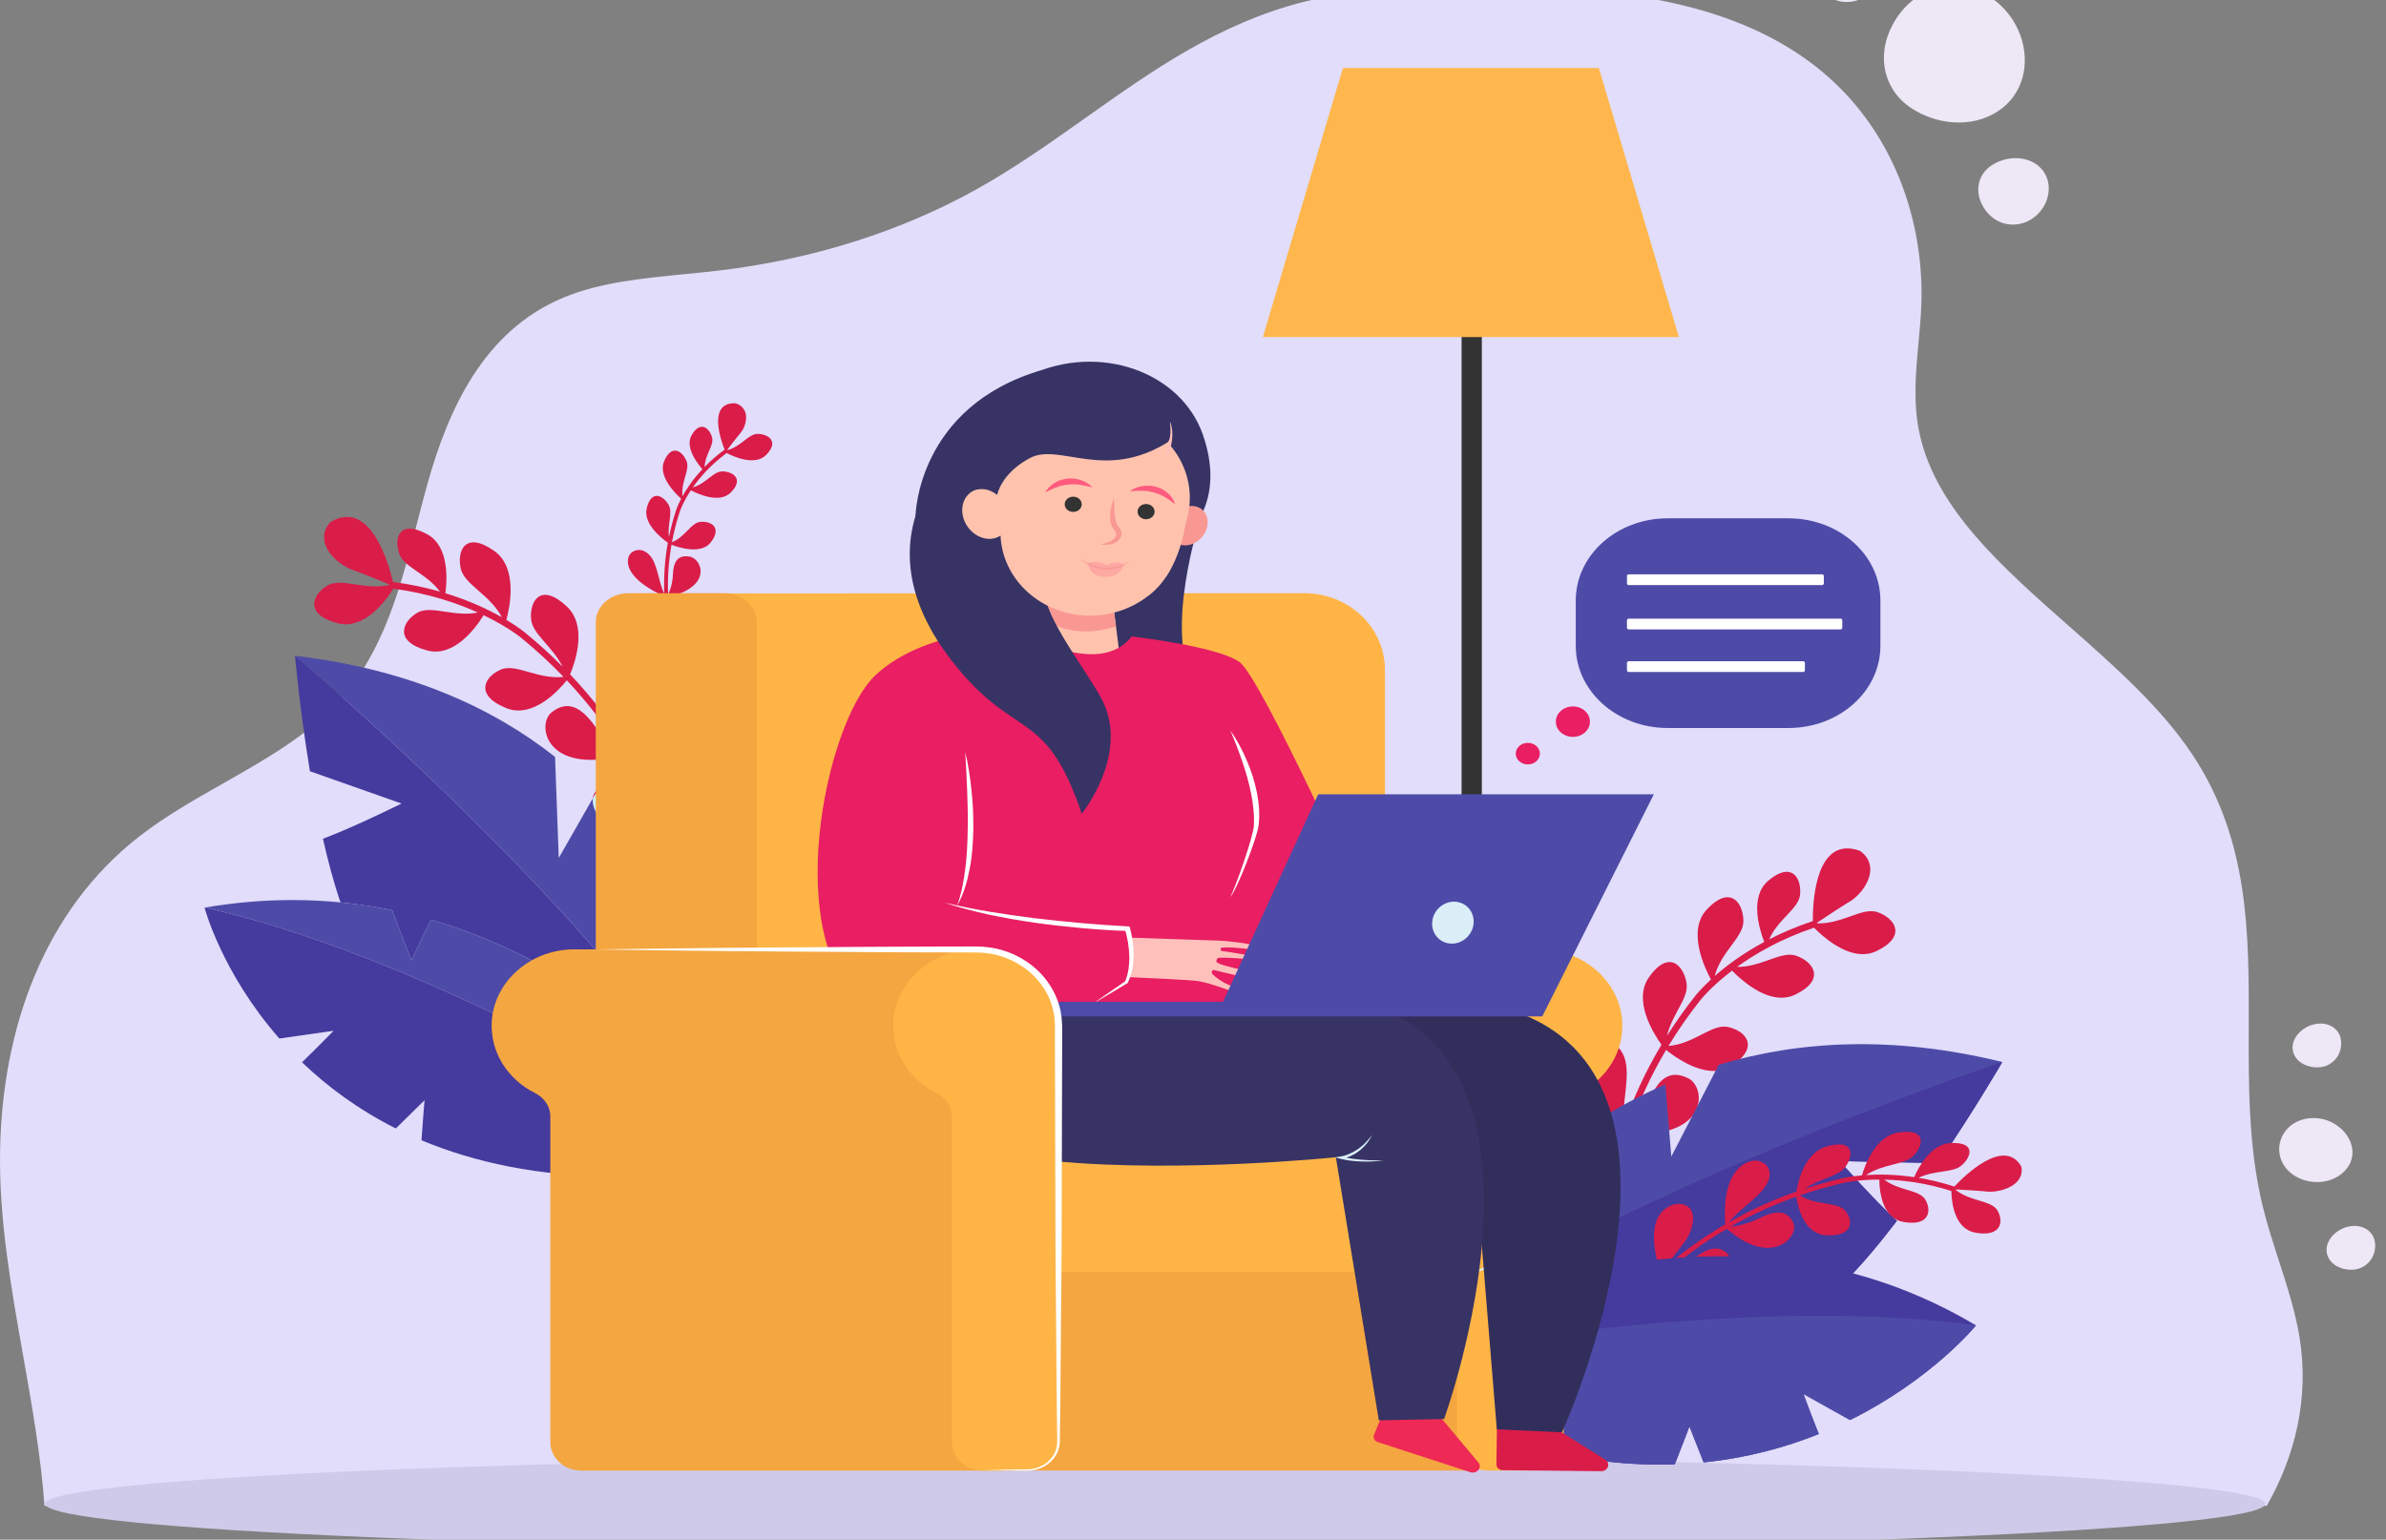 <svg max-width="629" max-height="426" viewBox="0 17 629 406" fill="none" xmlns="http://www.w3.org/2000/svg">
<rect x="0" y="17" width="629" height="406" fill="#808080" stroke="none"/>
<g clip-path="url(#clip0)">
<path d="M11.727 414.073H597.552C605.154 400.808 608.754 385.562 606.239 369.819C605.146 362.979 602.948 356.19 600.75 349.398C599.239 344.73 597.726 340.059 596.572 335.367C592.725 319.742 592.773 303.807 592.821 287.987C592.895 263.209 592.969 238.716 578.073 216.139C569.819 203.628 557.518 192.77 545.353 182.032C527.809 166.547 510.549 151.312 506.124 131.735C504.266 123.517 505.014 115.46 505.763 107.402L505.765 107.388C506.054 104.268 506.344 101.148 506.481 98.019C507.47 75.706 499.319 50.47 478.292 34.237C455.249 16.448 423.416 13.769 394.805 13.397C393.472 13.38 392.139 13.365 390.805 13.355C389.466 13.345 388.128 13.34 386.79 13.34C371.971 13.34 357.226 14.056 343.591 17.52C321.332 23.175 303.824 35.575 286.251 48.022C276.933 54.621 267.598 61.233 257.527 66.859C237.514 78.036 214.284 85.382 189.603 88.332C186.539 88.698 183.439 89.001 180.337 89.305H180.332C169.261 90.387 158.156 91.474 148.561 95.46C127.521 104.205 118.152 124.898 112.593 144.924C111.684 148.2 110.828 151.516 109.971 154.841L109.97 154.847C105.586 171.836 101.155 189.021 89.193 202.065C81.035 210.962 69.979 217.24 58.892 223.535L58.885 223.539C51.27 227.863 43.64 232.196 36.925 237.391C11.39 257.154 0.648 288.47 0.027 320.079C-0.328 338.152 2.883 356.298 6.092 374.432C8.434 387.664 10.774 400.889 11.727 414.073Z" fill="#E1DDFA"/>
<path d="M11.943 413.549C11.943 420.425 142.946 425.999 304.548 425.999C466.149 425.999 597.152 420.425 597.152 413.549C597.152 406.673 466.149 401.097 304.548 401.097C142.946 401.097 11.943 406.673 11.943 413.549Z" fill="#CFCAE9"/>
<path d="M423.883 368.361C423.764 367.902 420.959 356.923 422.361 340.417C422.364 340.373 422.369 340.324 422.373 340.281C419.042 338.397 403.884 329.205 409.023 320.558C409.997 318.921 411.717 317.925 413.513 317.925C414.145 317.925 414.788 318.049 415.41 318.31C415.536 318.363 415.662 318.421 415.789 318.485C418.851 320.019 421.122 324.72 421.44 328.3C421.638 330.572 422.218 334.921 422.616 337.8C423.336 331.265 424.799 323.531 427.591 315.126C424.267 312.141 413.707 301.751 418.255 294.071C419.058 292.713 420.397 291.809 421.955 291.613C422.218 291.581 422.495 291.56 422.782 291.56C424.478 291.56 426.502 292.254 427.869 294.996C430.311 299.879 427.307 308.274 428.027 313.846C430.377 307.045 433.597 299.835 437.999 292.484C435.672 289.21 430.535 280.746 434.642 274.784C436.683 271.824 438.546 270.687 440.099 270.687C442.5 270.687 444.164 273.396 444.614 276.267C445.234 280.207 440.858 284.265 439.457 290.117C441.651 286.645 444.109 283.149 446.87 279.658C447.014 279.471 448.372 277.738 451.04 275.273C449.311 272.084 444.775 262.419 449.896 256.888C452.09 254.519 453.932 253.59 455.405 253.59C458.096 253.59 459.544 256.689 459.603 259.772C459.686 264.134 453.777 267.775 452.022 274.383C455.008 271.752 459.327 268.481 465.094 265.379C463.793 262.01 461.177 253.464 466.131 249.262C468.128 247.57 469.749 246.892 471.016 246.892C473.722 246.892 474.823 249.98 474.545 252.883C474.176 256.687 468.757 259.267 466.4 264.692C469.764 262.966 473.595 261.314 477.9 259.882C477.866 255.569 478.371 240.716 486.999 240.716C487.942 240.716 488.984 240.893 490.129 241.281C490.129 241.281 492.798 242.608 493.03 245.915C493.262 249.222 490.424 253.083 487.557 254.778C485.411 256.048 481.074 258.935 479.034 260.3L479.094 260.477C479.23 260.482 479.368 260.482 479.502 260.482C482.296 260.482 484.82 259.679 487.103 258.875C489.387 258.071 491.432 257.268 493.269 257.268C493.845 257.268 494.402 257.347 494.936 257.528C499.408 259.045 502.914 263.788 494.748 267.764C493.543 268.352 492.307 268.601 491.074 268.601C485.784 268.601 480.56 263.998 478.219 261.628C469.509 264.561 462.78 268.453 457.926 271.964C457.973 271.964 458.016 271.964 458.06 271.964C460.852 271.964 463.375 271.162 465.659 270.357C467.942 269.555 469.988 268.753 471.829 268.753C472.404 268.753 472.958 268.831 473.495 269.013C477.964 270.53 481.473 275.273 473.307 279.248C472.101 279.836 470.866 280.085 469.63 280.085C464.211 280.085 458.86 275.255 456.613 272.942C450.996 277.218 448.271 280.7 448.219 280.767C445.04 284.789 442.27 288.816 439.846 292.805C446.124 292.312 450.534 287.707 454.515 287.707C454.835 287.707 455.152 287.737 455.467 287.799C460.076 288.733 464.129 293.001 456.549 298.012C455.052 299.002 453.426 299.399 451.777 299.399C446.743 299.399 441.511 295.697 439.217 293.852C434.927 301.087 431.789 308.179 429.507 314.857C430.896 313.47 433.226 310.789 434.807 307.059C436.578 302.883 438.712 300.423 441.678 300.423C442.703 300.423 443.828 300.718 445.071 301.333C449.635 303.6 450.536 316.076 431.962 316.076C431.066 316.076 430.12 316.046 429.131 315.986C426.28 324.637 424.853 332.557 424.2 339.141C425.619 336.408 427.495 332.284 428.375 328.137C429.266 323.932 431.837 322.283 434.392 322.283C436.178 322.283 437.955 323.089 439.143 324.392C441.934 327.459 439.352 337.443 423.96 341.943C422.848 357.391 425.509 367.847 425.536 367.953L423.883 368.361Z" fill="#DA1C49"/>
<path d="M485.021 323.169L510.973 323.715C520.656 309.471 527.854 297.038 527.854 297.038C498.846 289.917 474.011 291.47 453.086 297.776L440.588 321.986L439.044 302.93C386.855 325.636 363.396 376.945 363.396 376.945C363.396 376.945 453.997 371.723 473.493 364.491C481.019 361.698 490.837 351.004 500.056 338.93C493.417 332.792 485.021 323.169 485.021 323.169Z" fill="#4E4BA8"/>
<path d="M527.854 297.039C527.854 297.039 410.014 336.267 363.396 376.945C363.396 376.945 453.997 371.723 473.493 364.491C481.019 361.698 490.837 351.004 500.056 338.93C493.417 332.792 485.021 323.169 485.021 323.169L510.973 323.715C520.656 309.471 527.854 297.039 527.854 297.039Z" fill="#453A9D"/>
<path d="M532.77 324.432C528.144 316.93 517.856 327.063 515.204 329.885C511.879 328.806 508.71 328.064 505.771 327.574C510.186 325.446 514.807 326.35 517.146 324.282C519.774 321.965 520.868 318.087 514.236 318.407C508.983 318.659 505.743 324.84 504.622 327.397C499.509 326.643 495.145 326.634 491.923 326.846C496.644 323.752 502.148 324.252 504.535 321.658C507.148 318.82 507.83 314.473 500.455 315.636C494.361 316.595 491.618 324.287 490.852 326.929C487.911 327.182 486.143 327.595 485.955 327.639C482.384 328.455 478.989 329.41 475.763 330.468C479.855 327.66 484.69 327.231 486.528 324.644C488.734 321.538 488.765 317.224 481.506 319.327C475.766 320.992 474.05 328.246 473.583 331.206C466.895 333.553 460.976 336.345 455.797 339.285C458.488 335.695 464.941 332.112 466.242 328.161C467.093 325.566 465.858 324.215 464.663 323.538C463.639 322.956 462.349 322.889 461.118 323.328C454.159 325.801 454.549 336.609 454.828 339.84C448.496 343.525 443.312 347.408 439.238 350.919C440.616 349.054 442.706 346.244 443.856 344.823C445.672 342.582 446.968 338.81 446.029 336.546C445.99 336.451 445.946 336.361 445.905 336.274C445.064 334.616 442.91 334.033 440.904 334.743C433.056 337.521 436.81 349.677 437.71 352.266C437.682 352.289 437.654 352.314 437.625 352.339C427.581 361.397 423.088 369.086 422.902 369.409L424.099 369.907C424.144 369.833 428.427 362.512 437.712 353.949C449.254 358.175 456.349 353.472 456.424 350.428C456.502 347.283 452.9 344.304 448.015 347.821C445.183 349.861 441.779 351.443 439.418 352.413C443.48 348.842 448.743 344.832 455.251 341.03C467.111 351.39 474.267 343.078 472.785 339.55C471.289 335.979 468.102 336.096 463.569 338.329C460.555 339.811 457.691 340.346 456.102 340.537C461.172 337.638 466.975 334.879 473.534 332.55C473.952 335.345 475.578 342.368 481.375 342.723C488.621 343.166 488.628 338.854 486.448 336.251C484.442 333.858 478.762 334.929 474.489 332.216C478.14 330.957 482.015 329.832 486.127 328.893C486.195 328.877 489.737 328.049 495.421 328.048C495.455 330.943 496.106 338.151 501.689 339.193C508.7 340.505 509.293 336.158 507.517 333.274C505.936 330.701 500.531 331.006 496.74 328.061C501.547 328.165 507.67 328.886 514.417 331.052C514.476 334.053 515.209 341 520.682 342.024C527.692 343.334 528.285 338.99 526.513 336.105C524.908 333.496 519.371 333.848 515.573 330.765L515.635 330.637C517.596 330.745 521.753 330.987 523.721 331.199C526.348 331.485 530.171 330.484 531.882 328.442C533.593 326.399 532.77 324.432 532.77 324.432Z" fill="#DA1C49"/>
<path d="M520.911 366.496C505.714 357.43 490.194 352.305 475.053 349.926C470.361 354.717 464.609 360.343 464.609 360.343L464.575 348.699C406.27 344.145 356.238 377.312 356.238 377.312C389.18 397.625 417.796 403.954 441.513 403.13C443.106 399.119 445.371 393.127 445.371 393.127L449.112 402.619C460.517 401.459 470.664 398.674 479.481 395.135C477.495 390.21 475.425 384.586 475.425 384.586L487.717 391.446C509.353 380.706 520.911 366.496 520.911 366.496Z" fill="#453A9D"/>
<path d="M441.513 403.13C443.106 399.119 445.371 393.127 445.371 393.127L449.112 402.619C460.517 401.459 470.664 398.674 479.481 395.135C477.495 390.21 475.425 384.586 475.425 384.586L487.717 391.446C509.353 380.706 520.911 366.496 520.911 366.496C453.179 356.935 356.238 377.312 356.238 377.312C389.18 397.625 417.796 403.954 441.513 403.13Z" fill="#4E4BA8"/>
<path d="M87.263 154.574C97.713 148.538 102.51 165.774 103.6 170.458C108.146 171.05 112.28 171.942 115.977 172.999C112.392 168.138 106.486 166.634 105.231 162.985C103.823 158.893 105.239 153.857 112.603 157.864C118.437 161.039 117.892 169.886 117.414 173.425C123.782 175.371 128.777 177.758 132.314 179.768C129.043 173.637 122.406 171.189 121.461 166.909C120.426 162.229 122.635 156.886 130.27 162.263C136.58 166.708 134.422 177.011 133.484 180.451C136.672 182.359 138.41 183.801 138.594 183.955C142.115 186.849 145.343 189.802 148.305 192.786C145.556 187.328 140.322 184.183 140 180.215C139.614 175.451 142.545 170.501 149.398 176.89C154.821 181.946 151.791 191.185 150.288 194.826C156.322 201.182 161.17 207.627 165.071 213.834C164.462 208.249 159.546 200.609 160.781 195.375C161.591 191.942 163.932 191.075 165.767 190.955C167.335 190.853 168.858 191.485 169.964 192.663C176.219 199.315 168.342 211.457 165.798 215.003C170.506 222.692 173.76 229.978 176.003 236.233C175.713 233.342 175.255 228.982 174.917 226.724C174.382 223.164 175.494 218.14 178.126 216.066C178.237 215.98 178.346 215.899 178.456 215.824C180.556 214.389 183.421 214.906 185.228 216.82C192.291 224.306 179.636 236.144 176.826 238.611C176.84 238.654 176.855 238.7 176.87 238.741C182.128 254.614 181.974 265.877 181.965 266.347L180.252 266.26C180.254 266.149 180.393 255.427 175.664 240.535C159.559 239.03 154.68 229.756 156.689 226.234C158.764 222.595 164.931 221.166 168.098 227.871C169.934 231.758 172.738 235.436 174.77 237.842C172.581 231.527 169.319 224.053 164.495 216.132C143.804 221.463 141.341 208.03 145.459 204.807C149.628 201.544 153.191 203.431 156.843 208.47C159.267 211.821 162.175 214.004 163.86 215.1C160.058 208.999 155.318 202.656 149.419 196.391C147.019 199.359 140.332 206.497 133.456 203.719C124.864 200.247 127.823 195.31 132.108 193.53C134.234 192.647 136.889 193.507 139.946 194.367C142.552 195.1 145.449 195.834 148.558 195.485C145.249 192.041 141.592 188.626 137.535 185.292C137.469 185.237 133.985 182.346 127.488 179.221C125.457 182.516 119.756 190.399 112.654 188.527C103.733 186.175 106.045 180.881 110.057 178.555C111.989 177.437 114.615 177.887 117.625 178.336C120.194 178.721 123.041 179.104 125.972 178.514C120.402 175.993 112.904 173.455 103.698 172.224C101.566 175.627 95.947 183.168 88.986 181.334C80.066 178.981 82.377 173.685 86.39 171.361C88.321 170.243 90.948 170.693 93.957 171.144C96.604 171.541 99.547 171.938 102.574 171.264L102.589 171.082C100.274 170.128 95.354 168.124 92.956 167.285C89.755 166.167 86.069 162.925 85.518 159.649C84.967 156.375 87.263 154.574 87.263 154.574Z" fill="#DA1C49"/>
<path d="M193.784 123.335C186.587 123.139 189.985 132.957 191.015 135.567C188.961 137.074 187.214 138.619 185.737 140.132C185.884 136.767 188.306 134.444 187.705 132.302C187.031 129.899 184.643 127.785 182.34 131.737C180.515 134.868 183.747 139.101 185.169 140.727C182.668 143.392 180.994 145.907 179.917 147.849C179.483 143.941 181.948 140.955 180.984 138.583C179.929 135.988 177.046 133.937 175.067 138.638C173.432 142.525 177.949 147.048 179.567 148.502C178.626 150.297 178.249 151.476 178.21 151.6C177.436 153.975 176.827 156.301 176.359 158.568C175.893 155.133 177.431 152.176 176.261 150.125C174.858 147.665 171.749 145.997 170.496 150.992C169.505 154.946 174.099 158.709 176.061 160.108C175.202 164.869 174.96 169.353 175.108 173.469C173.539 170.543 173.413 165.446 171.05 163.186C169.5 161.703 168.05 161.9 167.102 162.331C166.292 162.699 165.749 163.419 165.596 164.297C164.726 169.262 172.692 173.167 175.139 174.244C175.383 179.307 176.212 183.785 177.196 187.481C176.372 185.973 175.138 183.691 174.55 182.482C173.622 180.578 171.39 178.387 169.392 178.065C169.308 178.05 169.227 178.041 169.147 178.033C167.628 177.885 166.381 178.906 166.129 180.335C165.138 185.931 175.368 188.408 177.585 188.878C177.592 188.903 177.599 188.929 177.607 188.954C180.318 198.218 184.166 203.752 184.328 203.982L185.146 203.482C185.108 203.426 181.45 198.156 178.804 189.519C186.273 184.47 185.582 178.574 183.409 177.368C181.163 176.12 177.632 177.064 178.309 181.228C178.702 183.642 178.544 186.213 178.344 187.946C177.314 184.237 176.426 179.665 176.162 174.454C188.189 171.562 184.911 164.254 181.793 163.76C178.638 163.26 177.504 165.143 177.385 168.616C177.306 170.921 176.598 172.78 176.13 173.773C175.971 169.737 176.193 165.33 177.015 160.652C179.196 161.477 184.898 163.225 187.371 160.011C190.46 155.997 187.343 154.344 184.627 154.609C182.129 154.851 180.735 158.542 177.138 159.972C177.623 157.383 178.29 154.715 179.182 151.981C179.195 151.934 179.953 149.573 182.123 146.29C184.231 147.377 189.693 149.756 192.583 146.931C196.211 143.382 193.293 141.379 190.529 141.3C188.063 141.232 186.216 144.468 182.636 145.534C184.55 142.797 187.41 139.537 191.556 136.466C193.752 137.579 199.058 139.812 201.89 137.042C205.518 133.494 202.6 131.49 199.837 131.412C197.334 131.342 195.474 134.674 191.791 135.691L191.725 135.603C192.55 134.513 194.315 132.205 195.221 131.149C196.43 129.74 197.172 127.151 196.346 125.383C195.522 123.612 193.784 123.335 193.784 123.335Z" fill="#DA1C49"/>
<path d="M194.262 314.755C192.028 312.037 189.241 308.826 185.929 305.324C153.143 253.45 77.768 189.927 77.768 189.927C107.593 193.448 129.795 203.512 146.326 216.595L147.299 243.242L156.291 227.496C155.91 230.74 159.229 236.177 167.799 238.969C170.215 242.277 172.418 245.648 174.417 249.033C174.495 265.055 174.647 278.244 174.798 279.11C174.92 279.802 181.869 285.663 191.257 293.311C193.158 302.344 193.94 309.886 194.262 314.755Z" fill="#4E4BA8"/>
<path d="M167.799 238.97C159.23 236.178 155.911 230.742 156.292 227.497L157.019 226.223C161.027 230.322 164.603 234.596 167.799 238.97Z" fill="#C8F4FC"/>
<path d="M185.929 305.324C171.427 289.998 146.772 269.095 113.571 259.515L108.47 270.227C108.47 270.227 105.621 263.048 103.384 257.002C98.978 256.098 94.439 255.404 89.769 254.95C88.019 249.875 86.479 244.12 85.138 238.181C93.926 234.835 105.853 228.887 105.853 228.887L81.706 220.369C78.987 203.882 77.768 189.928 77.768 189.928C77.768 189.928 153.143 253.451 185.929 305.324Z" fill="#453A9D"/>
<path d="M200.917 323.526C200.917 323.526 120.483 271.061 53.924 256.328C61.925 254.958 69.646 254.333 77.072 254.333C81.405 254.333 85.637 254.545 89.769 254.949C94.439 255.403 98.978 256.097 103.384 257.001C105.621 263.047 108.47 270.226 108.47 270.226L113.571 259.514C146.772 269.094 171.427 289.997 185.928 305.323C189.241 308.825 192.028 312.037 194.262 314.755C198.652 320.092 200.917 323.526 200.917 323.526Z" fill="#4E4BA8"/>
<path d="M162.864 327.25C142.005 327.25 124.977 323.477 111.116 317.674C111.399 313.422 111.919 307.117 111.919 307.117L104.341 314.559C94.338 309.526 86.202 303.435 79.621 297.11C83.595 293.261 87.951 288.803 87.951 288.803L73.642 290.848C58.386 273.436 53.924 256.327 53.924 256.327C120.483 271.06 200.917 323.526 200.917 323.526C187.002 326.106 174.349 327.25 162.864 327.25Z" fill="#453A9D"/>
<path d="M390.645 284.299H385.306V63.661H390.645V284.299Z" fill="#333333"/>
<path d="M421.495 34.938H354.02L332.921 105.878H442.59L421.495 34.938Z" fill="#FFB74D"/>
<path d="M297.879 127.507C297.879 127.507 318.871 127.504 315.922 150.773L313.659 152.288C313.659 152.288 312.55 149.813 311.559 147.513C310.569 145.211 303.839 139.897 303.839 139.897L297.879 127.507Z" fill="#FF5B7E"/>
<path d="M406.526 267.337C404.269 267.383 340.478 267.337 340.478 267.337V325.564L387.654 327.25C387.654 327.25 407.143 319.157 405.891 317.472C404.637 315.786 406.526 267.337 406.526 267.337Z" fill="#07085B"/>
<path d="M343.876 173.423L176.685 173.488L178.29 174.929C178.29 174.929 175.554 181.396 174.799 190.016C174.044 198.64 174.421 276.953 174.799 279.109C175.176 281.265 241.976 333.716 241.976 333.716L332.041 330.286C335.423 332.451 339.495 333.716 343.876 333.716C355.601 333.716 365.104 324.669 365.104 313.507V193.632C365.104 182.47 355.601 173.423 343.876 173.423Z" fill="#FEB546"/>
<path d="M190.919 312.826H165.662C160.912 312.826 157.061 309.384 157.061 305.139V181.111C157.061 176.867 160.912 173.424 165.662 173.424H190.919C195.67 173.424 199.519 176.867 199.519 181.111V305.139C199.519 309.384 195.67 312.826 190.919 312.826Z" fill="#F4A640"/>
<path d="M387.654 404.77H271.791V342.087H387.654V404.77Z" fill="#F4A640"/>
<path d="M406.526 267.338C417.724 267.632 426.994 275.938 427.647 286.281C428.161 294.445 423.419 301.629 416.261 305.219C413.799 306.452 412.21 308.779 412.21 311.369V397.221C412.21 401.392 408.556 404.77 404.049 404.77H392.257C387.75 404.77 384.093 401.392 384.093 397.221V287.486C384.093 276.158 394.198 267.015 406.526 267.338Z" fill="#FEB546"/>
<path d="M393.184 352.429H264.718C262.249 352.429 260.247 350.64 260.247 348.433V318.998C260.247 316.791 262.249 315.002 264.718 315.002H393.184C395.653 315.002 397.655 316.791 397.655 318.998V348.433C397.655 350.64 395.653 352.429 393.184 352.429Z" fill="#FEB546"/>
<path d="M384.093 315.002C385.337 314.951 386.565 314.854 387.832 314.912C389.089 314.99 390.335 315.272 391.504 315.724C392.67 316.183 393.754 316.823 394.693 317.61C395.627 318.403 396.398 319.348 396.99 320.379C397.573 321.409 397.985 322.533 398.132 323.69C398.269 324.873 398.228 325.954 398.257 327.068L398.292 333.715L398.259 340.364C398.231 341.476 398.269 342.559 398.132 343.742C397.985 344.899 397.575 346.022 396.99 347.053C396.401 348.084 395.627 349.029 394.696 349.822C393.756 350.611 392.67 351.249 391.507 351.711C390.335 352.16 389.089 352.442 387.832 352.52C386.565 352.577 385.337 352.481 384.093 352.43C385.329 352.358 386.588 352.349 387.796 352.22C389.007 352.061 390.17 351.706 391.235 351.205C393.388 350.23 395.114 348.591 396.097 346.665C396.582 345.704 396.915 344.679 397.025 343.629C397.118 342.605 397.056 341.466 397.051 340.364L397.017 333.715L397.054 327.068C397.056 325.966 397.118 324.826 397.025 323.803C396.915 322.753 396.585 321.725 396.097 320.764C395.117 318.841 393.388 317.199 391.238 316.224C390.17 315.724 389.007 315.369 387.796 315.21C386.588 315.081 385.329 315.074 384.093 315.002Z" fill="#DAEEF7"/>
<path d="M316.206 154.505C316.206 154.505 306.985 183.187 314.532 197.012C322.079 210.837 309.505 207.296 304.376 201.732C299.247 196.168 290.691 191.617 289.875 186.39C289.057 181.163 286.242 178.128 288.5 174.758C290.755 171.384 293.02 168.606 296.604 165.697C300.19 162.787 304.521 159.796 308.91 157.708C313.301 155.616 316.206 154.505 316.206 154.505Z" fill="#373365"/>
<path d="M394.618 393.279L394.494 403.175C394.483 403.994 395.217 404.662 396.13 404.671L422.066 404.936C423.942 404.955 424.685 402.771 423.114 401.854L409.707 393.431C409.707 393.431 406.735 391.278 394.618 393.279Z" fill="#DA1C49"/>
<path d="M366.006 386.069L362.216 395.371C361.904 396.138 362.345 396.987 363.207 397.266L387.577 405.197C389.342 405.771 390.851 403.931 389.708 402.601L379.545 390.476C379.545 390.476 372.419 392.122 366.006 386.069Z" fill="#EF2955"/>
<path d="M292.363 139.816L289.844 153.919L284.529 135.117C284.529 135.117 291.98 131.885 292.308 133.06C292.638 134.234 292.363 139.816 292.363 139.816Z" fill="#07085B"/>
<path d="M273.878 170.17L271.577 194.549L295.655 193.521L292.878 171.931L273.878 170.17Z" fill="#FFC3AD"/>
<path d="M294.2 182.201L292.878 171.931L273.878 170.17L273.081 178.613C276.858 181.978 283.652 185.464 294.2 182.201Z" fill="#F99893"/>
<path d="M287.137 284.532C287.137 284.532 280.486 312.51 313.399 317.81C346.312 323.113 388.89 323.991 388.89 323.991L394.59 393.903L411.771 394.688C411.771 394.688 456.014 297.551 394.776 282.365L339.743 282.605L317.081 281.159C317.081 281.159 294.15 276.099 293.882 277.063C293.612 278.026 287.677 285.017 287.137 284.532Z" fill="#322E5C"/>
<path d="M247.488 289.349C247.488 289.349 244.936 320.028 278.189 323.196C311.443 326.366 352.161 322.151 352.161 322.151L363.483 391.514L380.685 391.187C380.685 391.187 416.976 291.454 354.671 280.253L299.801 284.036L277.082 284.055C277.082 284.055 253.804 280.482 253.61 281.462C253.419 282.441 248.066 289.794 247.488 289.349Z" fill="#373365"/>
<path d="M298.346 184.825C298.346 184.825 321.005 187.396 326.762 191.576C332.515 195.754 360.214 257.138 360.214 257.138L337.194 281.241L288.273 281.561C288.273 281.561 251.585 299.237 228.565 282.525C205.544 265.814 217.413 207.644 230.722 195.111C244.03 182.577 267.771 182.898 267.771 182.898C267.771 182.898 289.354 196.395 298.346 184.825Z" fill="#E91E63"/>
<path d="M260.425 128.37C260.425 128.37 221.273 153.14 250.94 191.28C267.595 212.691 275.548 203.08 285.169 231.576C285.169 231.576 298.349 215.359 290.102 200.722C285.096 191.832 273.623 177.419 275.548 171.048C277.475 164.675 263.583 136.148 263.583 136.148L260.425 128.37Z" fill="#373365"/>
<path d="M254.462 215.358C255.272 218.703 255.767 222.1 256.12 225.508C256.318 227.209 256.402 228.919 256.511 230.631C256.57 232.342 256.614 234.055 256.588 235.77C256.514 239.196 256.302 242.634 255.641 246.028C254.999 249.407 254.062 252.799 252.305 255.853C253.487 252.594 254.072 249.246 254.498 245.887C254.916 242.527 255.06 239.138 255.109 235.751C255.187 232.362 255.094 228.968 254.973 225.57C254.839 222.174 254.665 218.773 254.462 215.358Z" fill="white"/>
<path d="M333.654 267.349C333.509 266.33 324.863 265.196 321.687 265.049C319.279 264.938 303.318 264.461 297.889 264.242L298.289 265.489L298.207 270.997L297.314 274.647C302.077 274.917 313.722 275.322 316.144 275.751C319.383 276.323 325.002 278.504 325.002 278.504C325.002 278.504 327.337 278.031 324.367 276.886C321.985 275.968 320.311 274.543 319.605 273.835C319.197 273.43 319.637 272.703 319.934 272.773C328.019 274.665 328.849 274.979 328.849 274.979C328.849 274.979 338.349 274.93 328.903 273.023C323.239 271.881 321.212 271.216 320.706 270.647C320.491 270.407 320.877 269.583 321.219 269.566C326.127 269.293 334.931 270.847 332.518 269.828C330.552 268.998 324.357 268.087 321.949 267.744C321.802 267.723 321.562 266.921 322.22 266.873C326.893 266.524 333.788 268.293 333.654 267.349Z" fill="#FFC0BB"/>
<path d="M248.933 255.008C250.922 255.441 252.883 255.936 254.882 256.31C256.864 256.732 258.876 257.041 260.869 257.414C264.878 258.069 268.901 258.639 272.936 259.144C276.974 259.616 281.02 260.055 285.076 260.403C289.114 260.762 293.222 261.069 297.221 261.267L297.76 261.295L297.876 261.713C298.22 262.923 298.444 264.106 298.615 265.316C298.785 266.522 298.855 267.739 298.855 268.956C298.842 270.174 298.725 271.394 298.5 272.599C298.254 273.803 297.853 274.984 297.317 276.116L297.27 276.213L297.183 276.265L292.739 278.929C291.261 279.816 289.775 280.697 288.273 281.561C289.666 280.566 291.073 279.586 292.486 278.613L296.721 275.691L296.586 275.841C297.032 274.749 297.345 273.618 297.518 272.461C297.675 271.306 297.747 270.137 297.709 268.966C297.665 267.797 297.536 266.628 297.353 265.468C297.162 264.313 296.906 263.142 296.566 262.044L297.221 262.487C295.108 262.437 293.108 262.316 291.052 262.182C289.009 262.046 286.967 261.901 284.929 261.71C280.854 261.334 276.789 260.88 272.742 260.304C268.699 259.72 264.675 259.014 260.688 258.173C258.701 257.719 256.712 257.283 254.759 256.732C252.787 256.236 250.858 255.619 248.933 255.008Z" fill="white"/>
<path d="M435.987 226.444H347.502L322.411 281.16H279.787C278.594 281.16 277.63 282.023 277.63 283.087C277.63 284.153 278.594 285.017 279.787 285.017H406.58L435.987 226.444Z" fill="#4E4BA8"/>
<path d="M388.355 261.248C387.678 264.258 384.744 266.272 381.797 265.743C378.846 265.216 377.004 262.35 377.677 259.338C378.352 256.329 381.287 254.317 384.238 254.844C387.185 255.37 389.028 258.237 388.355 261.248Z" fill="#DAEEF7"/>
<path d="M361.991 322.973C361.042 322.936 360.093 322.908 359.148 322.827C358.204 322.749 357.265 322.636 356.333 322.507C355.867 322.436 355.394 322.355 354.93 322.262C355.381 322.119 355.812 321.944 356.238 321.748C357.079 321.361 357.845 320.858 358.552 320.309C359.226 319.724 359.856 319.103 360.382 318.421C360.914 317.739 361.347 317.005 361.711 316.254L360.927 317.259C360.637 317.575 360.376 317.907 360.07 318.204C359.496 318.829 358.834 319.378 358.145 319.885C357.45 320.386 356.697 320.815 355.91 321.174C355.128 321.522 354.266 321.811 353.451 321.938L351.954 322.17L353.372 322.562C354.336 322.827 355.276 322.966 356.238 323.083C357.195 323.203 358.158 323.251 359.117 323.282C360.078 323.302 361.04 323.307 361.996 323.254C362.952 323.201 363.906 323.127 364.853 323.009C363.895 323.001 362.944 323.012 361.991 322.973Z" fill="#DAEEF7"/>
<path d="M256.626 267.337H151.976C151.575 267.328 151.171 267.328 150.764 267.337C139.565 267.632 130.295 275.937 129.643 286.283C129.128 294.447 133.871 301.634 141.028 305.221C143.49 306.455 145.078 308.781 145.078 311.37V397.235C145.078 401.404 148.733 404.784 153.24 404.784H158.57H165.033H263.867L256.626 267.337Z" fill="#F4A640"/>
<path d="M256.627 267.337C245.425 267.632 236.156 275.937 235.505 286.283C234.989 294.447 239.732 301.634 246.891 305.222C249.351 306.455 250.94 308.781 250.94 311.371V397.235C250.94 401.404 254.594 404.784 259.101 404.784H270.895C275.402 404.784 279.056 401.404 279.056 397.235V287.489C279.056 276.161 268.952 267.014 256.627 267.337Z" fill="#FEB546"/>
<path d="M324.326 209.58C325.493 212.307 326.553 215.045 327.5 217.804C328.429 220.567 329.252 223.351 329.799 226.174C330.103 227.58 330.299 228.998 330.433 230.418C330.596 231.841 330.611 233.266 330.552 234.686C330.436 237.534 325.714 250.923 324.326 253.571C326.287 251.22 331.424 237.718 331.773 234.774C332.17 231.818 331.899 228.83 331.339 225.927C331.032 224.477 330.668 223.04 330.219 221.625C329.749 220.216 329.252 218.816 328.65 217.451C327.471 214.716 326.076 212.054 324.326 209.58Z" fill="white"/>
<path d="M255.94 146.595C255.94 146.595 253.86 123.997 271.577 115.835C289.872 107.403 311.275 115.046 317.078 131.555C322.881 148.063 314.247 156.359 314.247 156.359C314.247 156.359 297.484 160.574 289.872 159.485C282.264 158.399 266.979 150.704 264.006 149.724C261.034 148.743 255.94 146.595 255.94 146.595Z" fill="#373365"/>
<path d="M308.963 153.741C307.516 156.417 308.285 159.425 310.679 160.461C313.077 161.496 316.191 160.165 317.638 157.488C319.088 154.814 318.32 151.807 315.922 150.772C313.528 149.737 310.41 151.067 308.963 153.741Z" fill="#F99893"/>
<path d="M306.941 169.76C307.792 168.619 308.527 167.398 309.139 166.111C310.86 162.663 311.872 158.953 312.46 155.702C312.583 155.003 312.756 154.314 312.942 153.627C313.691 150.853 313.889 147.879 313.37 144.778C311.696 134.801 302.714 126.849 291.529 125.468C276.463 123.608 263.191 133.572 262.251 146.774C260.704 145.884 258.913 145.599 257.28 146.143C254.145 147.187 252.787 150.869 254.247 154.369C255.708 157.869 259.432 159.859 262.567 158.817C263 158.671 263.397 158.471 263.761 158.231C264.244 169.538 273.929 178.791 286.298 179.309C292.347 179.561 297.972 177.679 302.34 174.38C302.632 174.189 302.939 173.963 303.262 173.699C304.683 172.545 305.896 171.205 306.941 169.76Z" fill="#FFC3AD"/>
<path d="M293.701 148.331C293.751 149.648 293.764 150.934 293.839 152.193C293.931 153.424 294.08 154.74 294.633 155.607L294.744 155.746C294.785 155.799 294.796 155.826 294.881 155.919C295.012 156.085 295.169 156.223 295.271 156.414C295.493 156.774 295.647 157.191 295.655 157.623C295.689 158.494 295.172 159.273 294.53 159.751C293.217 160.737 291.514 160.832 290.102 160.521C291.541 160.295 292.92 159.852 293.722 159.013C294.096 158.596 294.341 158.13 294.257 157.692C294.228 157.478 294.145 157.265 294.004 157.07C293.957 156.964 293.839 156.876 293.766 156.777L293.58 156.557L293.377 156.304C292.915 155.6 292.768 154.888 292.68 154.201C292.607 153.51 292.617 152.839 292.69 152.175C292.832 150.851 293.147 149.557 293.701 148.331Z" fill="#F99893"/>
<path d="M285.166 150.071C285.109 151.178 284.057 152.034 282.818 151.981C281.58 151.93 280.623 150.992 280.679 149.883C280.739 148.775 281.789 147.921 283.027 147.973C284.268 148.024 285.226 148.965 285.166 150.071Z" fill="#333333"/>
<path d="M304.373 152.005C304.317 153.113 303.264 153.967 302.025 153.917C300.786 153.864 299.829 152.926 299.887 151.819C299.945 150.71 300.995 149.857 302.234 149.907C303.476 149.961 304.433 150.899 304.373 152.005Z" fill="#333333"/>
<path d="M287.986 145.539C286.843 145.222 285.767 144.983 284.702 144.836C283.639 144.69 282.596 144.665 281.582 144.773C280.574 144.895 279.56 145.089 278.581 145.486C278.066 145.629 277.612 145.903 277.087 146.098C276.582 146.325 276.115 146.611 275.548 146.832C275.831 146.366 276.162 145.91 276.546 145.493C276.969 145.114 277.374 144.688 277.903 144.4C278.891 143.728 280.132 143.343 281.384 143.205C282.643 143.069 283.931 143.233 285.073 143.643C286.211 144.061 287.251 144.681 287.986 145.539Z" fill="#FF5B7E"/>
<path d="M297.879 146.535C298.787 145.82 299.943 145.391 301.148 145.179C302.358 144.976 303.659 145.038 304.864 145.389C306.06 145.744 307.196 146.337 308.019 147.167C308.476 147.54 308.78 148.031 309.113 148.474C309.399 148.951 309.624 149.454 309.799 149.961C309.294 149.645 308.897 149.283 308.45 148.974C307.978 148.693 307.593 148.345 307.116 148.112C306.246 147.553 305.292 147.19 304.327 146.894C303.357 146.611 302.33 146.454 301.254 146.415C300.178 146.373 299.071 146.424 297.879 146.535Z" fill="#FF5B7E"/>
<path d="M262.873 147.513C262.873 147.513 263.862 141.797 271.577 137.75C279.291 133.704 291.142 143.953 307.789 133.644C307.789 133.644 305.472 124.726 286.227 123.081C266.979 121.438 257.486 136.454 257.279 146.143C257.279 146.143 259.855 145.147 262.873 147.513Z" fill="#373365"/>
<path d="M307.789 133.644C307.789 133.644 308.958 133.088 308.424 128.172C308.424 128.172 309.673 130.543 308.672 134.649C307.144 140.913 307.789 133.644 307.789 133.644Z" fill="#FFC0BB"/>
<path d="M241.352 153.025C241.352 153.025 241.726 124.216 274.616 114.595L250.702 141.29L244.9 156.59L241.352 153.025Z" fill="#373365"/>
<path d="M471.477 208.967H439.643C426.257 208.967 415.405 199.269 415.405 187.305V175.334C415.405 163.372 426.257 153.675 439.643 153.675H471.477C484.863 153.675 495.716 163.372 495.716 175.334V187.305C495.716 199.269 484.863 208.967 471.477 208.967Z" fill="#4E4BA8"/>
<path d="M419.138 207.296C419.138 209.511 417.126 211.307 414.645 211.307C412.166 211.307 410.156 209.511 410.156 207.296C410.156 205.078 412.166 203.281 414.645 203.281C417.126 203.281 419.138 205.078 419.138 207.296Z" fill="#E91E63"/>
<path d="M405.948 215.727C405.948 217.297 404.524 218.57 402.766 218.57C401.009 218.57 399.585 217.297 399.585 215.727C399.585 214.157 401.009 212.884 402.766 212.884C404.524 212.884 405.948 214.157 405.948 215.727Z" fill="#E91E63"/>
<path d="M480.312 171.283H429.392C429.123 171.283 428.904 171.089 428.904 170.85V168.886C428.904 168.645 429.123 168.452 429.392 168.452H480.312C480.58 168.452 480.8 168.645 480.8 168.886V170.85C480.8 171.089 480.58 171.283 480.312 171.283Z" fill="white"/>
<path d="M485.178 182.966H429.392C429.123 182.966 428.904 182.77 428.904 182.53V180.566C428.904 180.326 429.123 180.132 429.392 180.132H485.178C485.447 180.132 485.664 180.326 485.664 180.566V182.53C485.664 182.77 485.447 182.966 485.178 182.966Z" fill="white"/>
<path d="M475.322 194.19H429.389C429.123 194.19 428.904 193.996 428.904 193.757V191.792C428.904 191.552 429.123 191.357 429.389 191.357H475.322C475.591 191.357 475.81 191.552 475.81 191.792V193.757C475.81 193.996 475.591 194.19 475.322 194.19Z" fill="white"/>
<path d="M291.535 169.137C291.402 169.137 291.269 169.134 291.129 169.125C286.893 168.895 286.779 165.406 286.779 165.406C286.779 165.406 287.509 165.171 288.559 165.171C289.459 165.171 290.595 165.347 291.697 165.992C291.697 165.992 292.878 165.331 294.271 165.331C294.937 165.331 295.652 165.483 296.308 165.927C296.308 165.927 295.425 169.137 291.535 169.137Z" fill="#FDA8A3"/>
<path d="M284.56 164.177C285.038 164.523 285.538 164.844 286.062 165.123C286.58 165.411 287.117 165.67 287.674 165.886C288.784 166.321 289.952 166.628 291.149 166.718C292.345 166.813 293.555 166.679 294.707 166.366C295.859 166.036 296.948 165.522 297.972 164.908C297.515 165.28 297.022 165.619 296.499 165.919C295.974 166.22 295.407 166.456 294.827 166.667C294.239 166.864 293.625 167.006 293 167.087C292.373 167.158 291.741 167.173 291.109 167.131C289.852 167.028 288.626 166.693 287.52 166.174C286.412 165.655 285.388 164.996 284.56 164.177Z" fill="#F99893"/>
<path d="M259.101 404.618L267.778 404.484L269.948 404.459C270.676 404.447 271.391 404.461 272.082 404.343C273.481 404.149 274.793 403.571 275.877 402.751C276.94 401.914 277.794 400.834 278.249 399.615C278.499 399.015 278.617 398.377 278.687 397.74C278.729 397.11 278.703 396.431 278.698 395.764L278.592 387.75L278.326 355.687C278.21 345 278.231 334.314 278.189 323.627L278.102 291.565L278.11 287.557L278.014 285.637C277.941 285.003 277.813 284.373 277.717 283.742C277.188 281.231 276.11 278.821 274.561 276.698C271.486 272.433 266.496 269.372 261.018 268.472L258.951 268.22C258.257 268.183 257.556 268.183 256.856 268.16L252.527 268.146L243.847 268.126C238.062 268.123 232.274 268.088 226.49 268.042L191.773 267.796C180.202 267.648 168.631 267.563 157.061 267.363C168.631 267.164 180.201 267.076 191.768 266.931L226.474 266.684C232.259 266.639 238.042 266.604 243.826 266.6L252.504 266.581L256.848 266.574C257.594 266.592 258.343 266.592 259.09 266.629L261.328 266.889C267.272 267.842 272.706 271.132 276.073 275.753C277.769 278.053 278.961 280.673 279.552 283.407C279.662 284.094 279.804 284.781 279.884 285.473L280.004 287.557L280.01 291.565L279.923 323.627C279.882 334.314 279.903 345 279.787 355.687L279.521 387.75L279.415 395.764C279.402 396.435 279.412 397.09 279.351 397.795C279.255 398.483 279.108 399.172 278.819 399.813C278.295 401.113 277.348 402.248 276.195 403.113C275.018 403.956 273.615 404.535 272.141 404.705C271.406 404.811 270.665 404.782 269.948 404.776L267.778 404.749L259.101 404.618Z" fill="white"/>
<path fill-rule="evenodd" clip-rule="evenodd" d="M514.694 13.341C523.169 13.282 529.983 19.063 532.61 26.311C535.244 33.583 533.535 41.862 526.66 46.363C519.771 50.872 510.359 49.951 503.569 45.321C497.197 40.976 495.223 33.419 497.611 26.555C500.091 19.427 506.392 13.399 514.694 13.341Z" fill="#EDE7F6"/>
<path fill-rule="evenodd" clip-rule="evenodd" d="M530.545 76.22C534.781 76.249 538.188 73.432 539.502 69.901C540.82 66.358 539.965 62.325 536.527 60.132C533.082 57.935 528.377 58.384 524.981 60.64C521.795 62.757 520.809 66.438 522.002 69.782C523.242 73.255 526.392 76.192 530.545 76.22Z" fill="#EDE7F6"/>
<path fill-rule="evenodd" clip-rule="evenodd" d="M486.753 17.523C490.99 17.551 494.397 14.735 495.711 11.204C497.028 7.661 496.174 3.628 492.736 1.435C489.291 -0.762 484.586 -0.313 481.19 1.942C478.004 4.059 477.018 7.741 478.211 11.085C479.451 14.558 482.601 17.495 486.753 17.523Z" fill="#EDE7F6"/>
<path fill-rule="evenodd" clip-rule="evenodd" d="M623.782 341.083C621.435 339.677 618.352 340.17 616.133 341.756C613.907 343.348 612.684 345.932 613.673 348.312C614.665 350.697 617.474 351.983 620.314 351.807C622.98 351.642 625.08 349.863 625.824 347.56C626.597 345.17 626.081 342.46 623.782 341.083Z" fill="#EDE7F6"/>
<path fill-rule="evenodd" clip-rule="evenodd" d="M614.825 287.722C612.478 286.315 609.395 286.808 607.176 288.395C604.95 289.987 603.727 292.571 604.716 294.951C605.708 297.335 608.517 298.621 611.357 298.445C614.023 298.281 616.124 296.501 616.868 294.199C617.64 291.809 617.124 289.098 614.825 287.722Z" fill="#EDE7F6"/>
<path fill-rule="evenodd" clip-rule="evenodd" d="M605.114 327.155C600.627 324.512 599.571 319.185 602.431 315.308C605.198 311.556 610.996 310.737 615.336 313.293C619.805 315.925 621.653 321.088 618.805 324.95C615.867 328.934 609.724 329.87 605.114 327.155Z" fill="#EDE7F6"/>
</g>
<defs>
<clipPath id="clip0">
<rect width="629" height="426" fill="white"/>
</clipPath>
</defs>
</svg>
